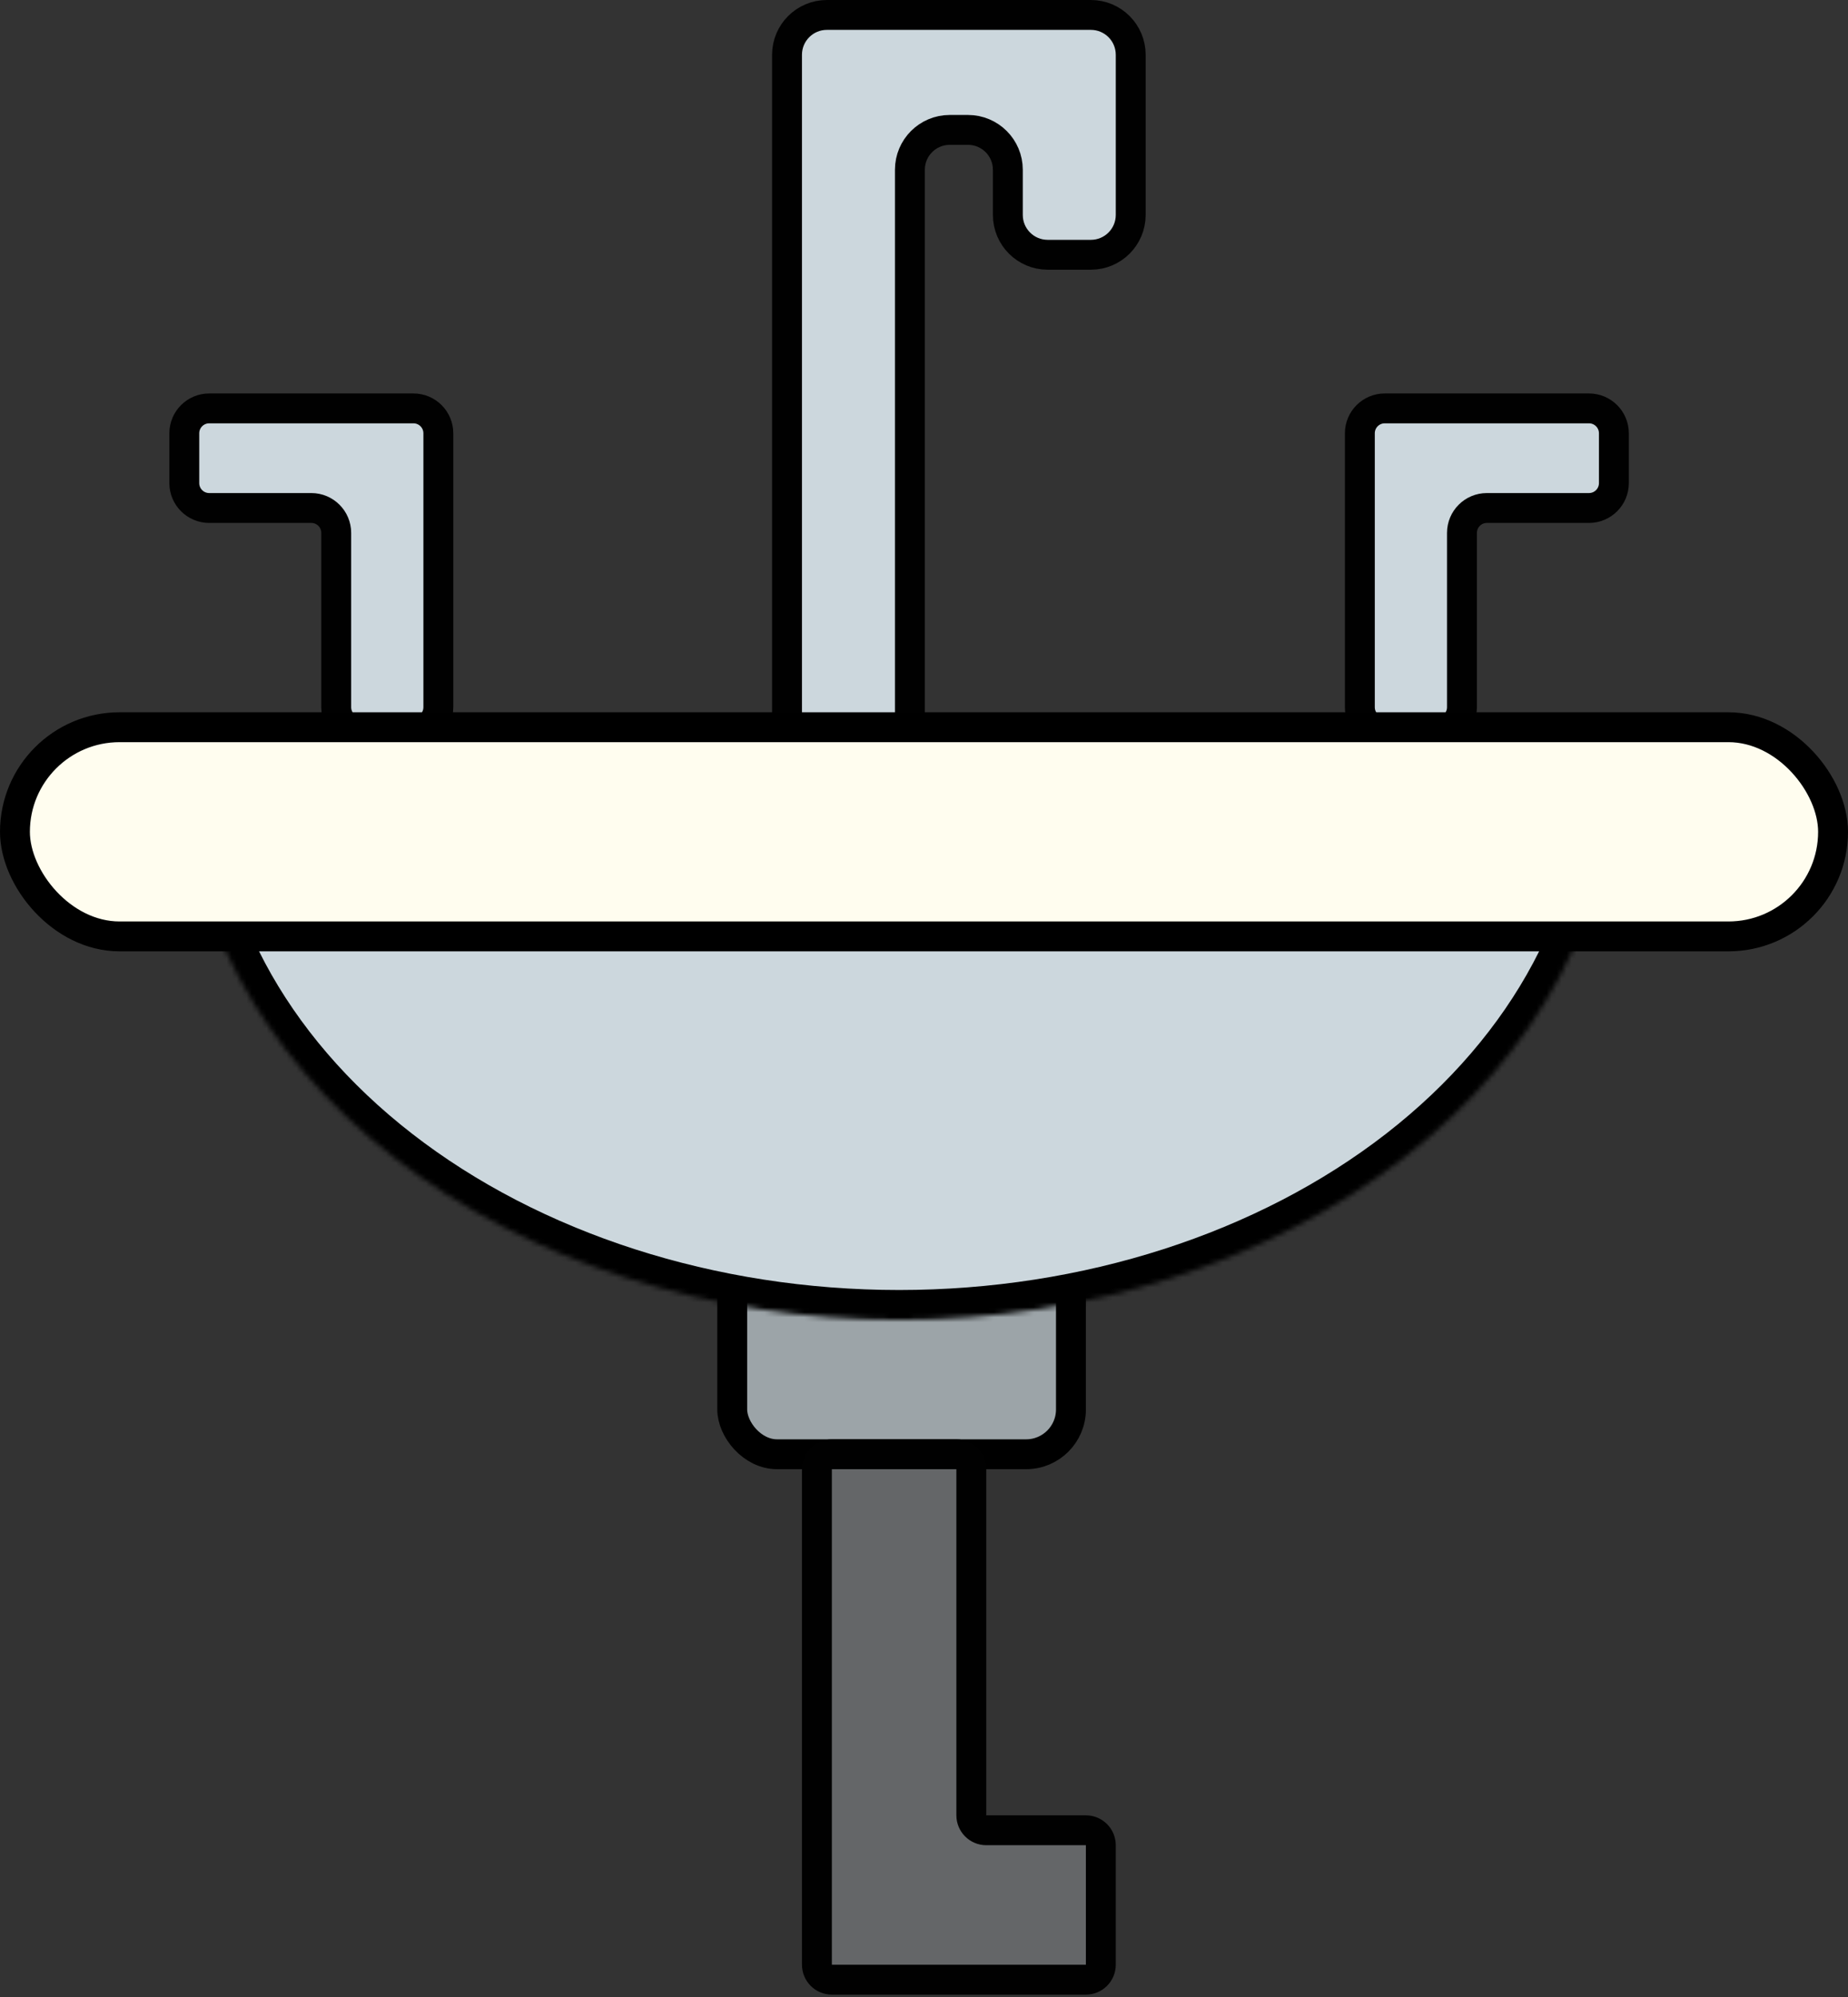 <svg width="371" height="401" viewBox="0 0 371 401" fill="none" xmlns="http://www.w3.org/2000/svg">
<rect x="0" y="0" width="371" height="401" fill="#333333" stroke="none"/>
<rect x="147" y="219" width="68" height="73" rx="9" fill="#9CA4A8" stroke="black" stroke-width="6"/>
<path d="M288.5 147H278C275.239 147 273 144.761 273 142V87C273 84.239 275.239 82 278 82H319C321.761 82 324 84.239 324 87V97C324 99.761 321.761 102 319 102H298.5C295.739 102 293.5 104.239 293.5 107V142C293.5 144.761 291.261 147 288.5 147Z" fill="#CCD7DD" stroke="#010101" stroke-width="6"/>
<path d="M72.5 147H83C85.761 147 88 144.761 88 142V87C88 84.239 85.761 82 83 82H42C39.239 82 37 84.239 37 87V97C37 99.761 39.239 102 42 102H62.5C65.261 102 67.5 104.239 67.5 107V142C67.5 144.761 69.739 147 72.5 147Z" fill="#CCD7DD" stroke="#010101" stroke-width="6"/>
<path d="M158 11V153C158 157.418 161.582 161 166 161H174.668C179.087 161 182.668 157.418 182.668 153V34.083C182.668 29.665 186.25 26.083 190.668 26.083H194.332C198.75 26.083 202.332 29.665 202.332 34.083V43.156C202.332 47.575 205.913 51.156 210.332 51.156H219C223.418 51.156 227 47.574 227 43.156V11C227 6.582 223.418 3 219 3H166C161.582 3 158 6.582 158 11Z" fill="#CCD7DD" stroke="#010101" stroke-width="6"/>
<mask id="path-5-inside-1_679_416" fill="white">
<path d="M324 153.52C324 183.091 308.881 211.452 281.97 232.362C255.058 253.272 218.559 265.02 180.5 265.02C142.441 265.02 105.942 253.272 79.03 232.362C52.119 211.452 37 183.091 37 153.52L180.5 153.52H324Z"/>
</mask>
<path d="M324 153.52C324 183.091 308.881 211.452 281.97 232.362C255.058 253.272 218.559 265.02 180.5 265.02C142.441 265.02 105.942 253.272 79.03 232.362C52.119 211.452 37 183.091 37 153.52L180.5 153.52H324Z" fill="#CCD7DD" stroke="black" stroke-width="12" mask="url(#path-5-inside-1_679_416)"/>
<rect x="3" y="146.02" width="365" height="42" rx="21" fill="#FFFDEF" stroke="black" stroke-width="6"/>
<path d="M164 394.5V295C164 293.343 165.343 292 167 292H192C193.657 292 195 293.343 195 295V364.5C195 366.157 196.343 367.5 198 367.5H218C219.657 367.5 221 368.843 221 370.5V394.5C221 396.157 219.657 397.5 218 397.5H167C165.343 397.5 164 396.157 164 394.5Z" fill="#646668" stroke="#010101" stroke-width="6"/>
</svg>
